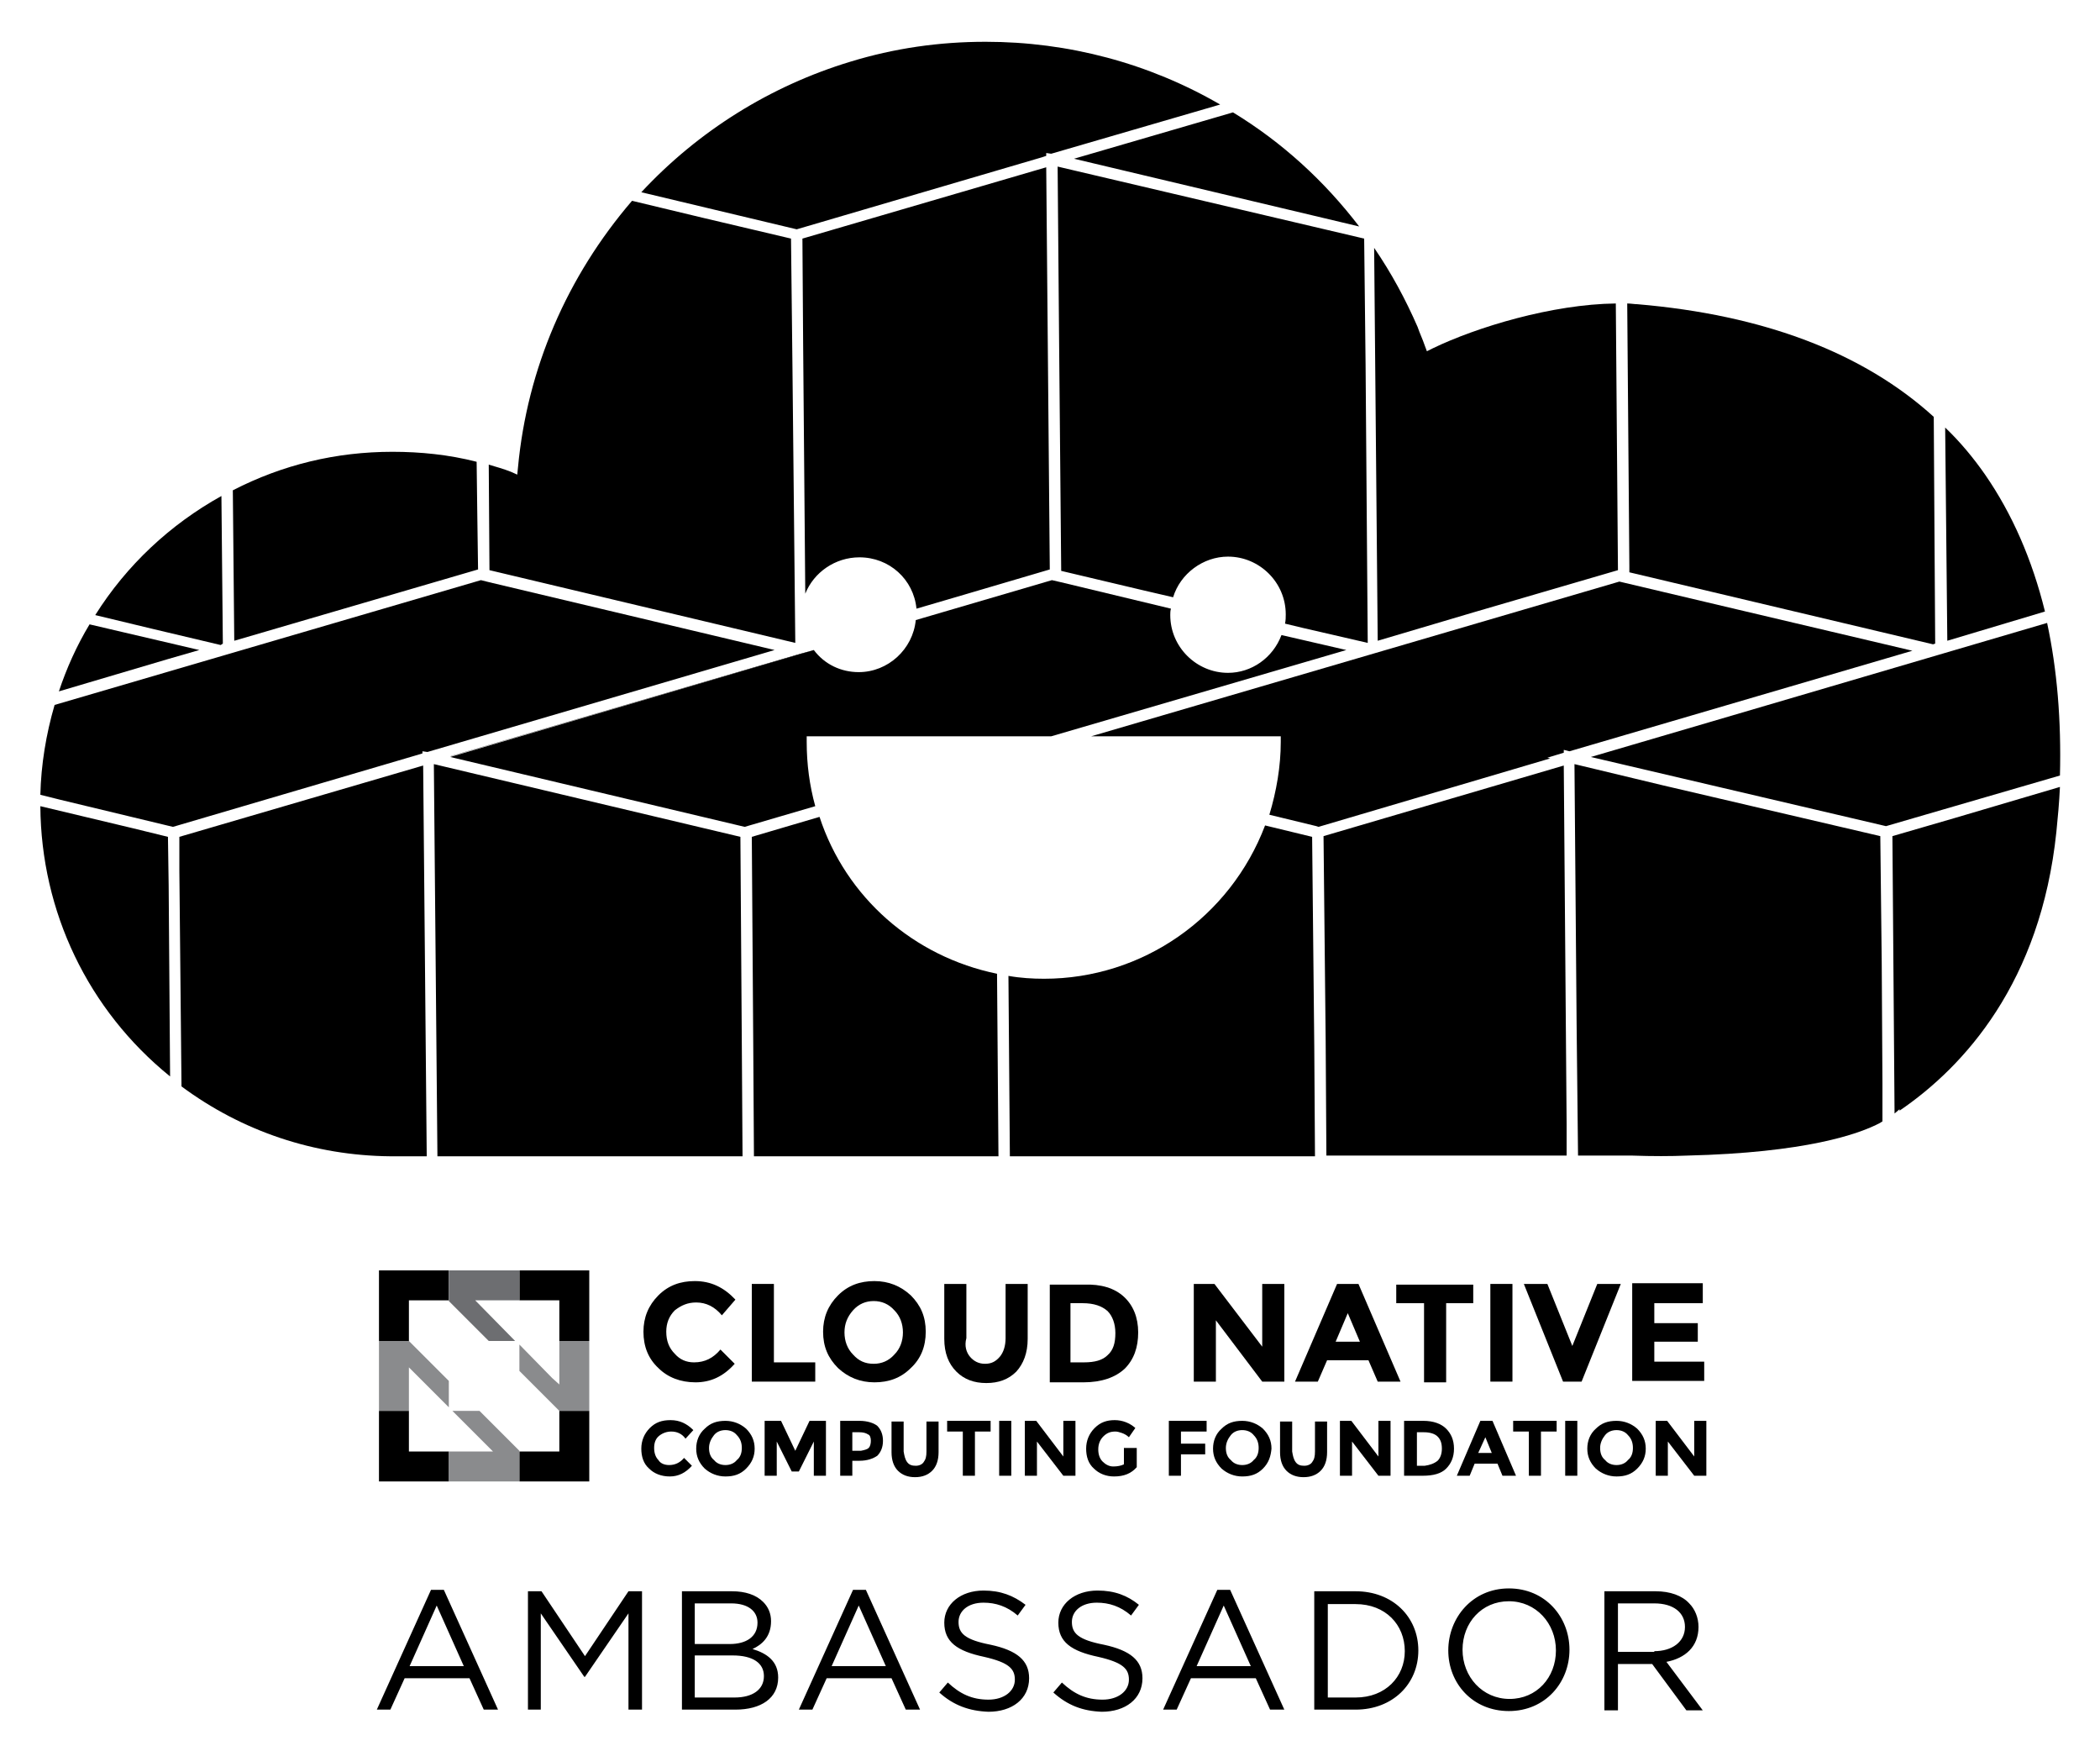 <svg xmlns="http://www.w3.org/2000/svg" role="img" viewBox="-3.66 -2.66 294.58 245.58"><style>svg {enable-background:new 0 0 288 239.3}</style><style>.st1{opacity:.8;fill:#6d6e71}</style><path d="M56.8 220.3h1.8l7.6 16.8h-2l-2-4.4h-9.1l-2 4.4h-1.9l7.6-16.8zm4.6 10.7l-3.8-8.5-3.8 8.5h7.6zm9-10.5h1.9l6.1 9.1 6.1-9.1h1.9v16.6h-1.9v-13.5l-6.1 8.9h-.1l-6.1-8.9v13.5h-1.8v-16.6zm21.6 0h7c1.9 0 3.4.5 4.4 1.5.7.7 1.1 1.6 1.1 2.7 0 2.2-1.3 3.3-2.6 3.9 2 .6 3.6 1.7 3.6 4 0 2.9-2.4 4.5-6 4.5H92v-16.6zm10.6 4.4c0-1.6-1.3-2.7-3.7-2.7h-5.1v5.7h4.9c2.3 0 3.9-1 3.9-3zm-3.5 4.6h-5.3v5.9h5.6c2.5 0 4.1-1.1 4.1-3 0-1.8-1.5-2.9-4.4-2.9zm16.9-9.2h1.8l7.6 16.8h-2l-2-4.4h-9.1l-2 4.4h-1.9l7.6-16.8zm4.6 10.7l-3.8-8.5-3.8 8.5h7.6zm7.5 3.7l1.2-1.4c1.7 1.6 3.4 2.4 5.7 2.4 2.2 0 3.7-1.2 3.7-2.8 0-1.5-.8-2.4-4.3-3.2-3.8-.8-5.6-2.1-5.6-4.8 0-2.6 2.3-4.5 5.5-4.5 2.4 0 4.2.7 5.9 2l-1.1 1.5c-1.5-1.3-3.1-1.8-4.8-1.8-2.2 0-3.5 1.2-3.5 2.7 0 1.6.9 2.5 4.5 3.2 3.7.8 5.4 2.2 5.4 4.7 0 2.9-2.4 4.7-5.7 4.7-2.7-.1-4.9-.9-6.9-2.7zm16 0l1.2-1.4c1.7 1.6 3.4 2.4 5.7 2.4 2.2 0 3.7-1.2 3.7-2.8 0-1.5-.8-2.4-4.3-3.2-3.8-.8-5.6-2.1-5.6-4.8 0-2.6 2.3-4.5 5.5-4.5 2.4 0 4.2.7 5.8 2l-1.1 1.5c-1.5-1.3-3.1-1.8-4.8-1.8-2.2 0-3.5 1.2-3.5 2.7 0 1.6.9 2.5 4.5 3.2 3.7.8 5.4 2.2 5.4 4.7 0 2.9-2.4 4.7-5.7 4.7-2.7-.1-4.8-.9-6.8-2.7zm23-14.4h1.8l7.6 16.8h-2l-2-4.4h-9.1l-2 4.4h-1.9l7.6-16.8zm4.7 10.7l-3.8-8.5-3.8 8.5h7.6zm8.9-10.5h5.8c5.2 0 8.8 3.6 8.8 8.3 0 4.7-3.6 8.3-8.8 8.3h-5.8v-16.6zm1.9 1.7v13.2h3.9c4.2 0 6.9-2.9 6.9-6.5 0-3.7-2.7-6.6-6.9-6.6h-3.9zm16.9 6.6c0-4.6 3.4-8.7 8.5-8.7s8.5 4 8.5 8.6-3.4 8.6-8.5 8.6-8.5-3.9-8.5-8.5zm15.1 0c0-3.8-2.8-6.9-6.6-6.9s-6.5 3-6.5 6.8 2.8 6.9 6.6 6.9 6.5-3 6.5-6.8zm6.8-8.3h7.2c2 0 3.7.6 4.7 1.7.8.8 1.3 2 1.3 3.3 0 2.8-1.9 4.4-4.5 4.9l5.1 6.8h-2.3l-4.8-6.5h-4.8v6.5h-1.9v-16.7zm7 8.4c2.5 0 4.3-1.3 4.3-3.4 0-2-1.6-3.3-4.3-3.3h-5.1v6.8h5.1z"/><g id="XMLID_563_"><path id="XMLID_631_" d="M93.7 188.4c1.5 0 2.7-.6 3.7-1.8l2 2c-1.6 1.8-3.4 2.6-5.5 2.6s-3.9-.7-5.2-2c-1.4-1.3-2.1-3-2.1-5.1 0-2 .7-3.7 2.1-5.1 1.4-1.4 3.1-2 5.1-2 2.3 0 4.1.9 5.7 2.6l-1.9 2.2c-1-1.2-2.2-1.8-3.6-1.8-1.2 0-2.1.4-3 1.1-.8.8-1.2 1.8-1.2 3 0 1.3.4 2.3 1.2 3.1.7.8 1.6 1.2 2.7 1.2z"/><path id="XMLID_629_" d="M101.8 191.1v-13.7h3.1v11h5.8v2.7h-8.9z"/><path id="XMLID_626_" d="M124.1 189.2c-1.4 1.4-3.1 2-5.1 2-2 0-3.7-.7-5.1-2-1.4-1.4-2.1-3-2.1-5.1 0-2 .7-3.7 2.1-5.1 1.4-1.4 3.1-2 5.1-2 2 0 3.7.7 5.1 2 1.4 1.4 2.1 3 2.1 5.1 0 2.1-.7 3.8-2.1 5.1zm-1.1-5c0-1.2-.4-2.3-1.2-3.1-.8-.9-1.8-1.3-2.9-1.3-1.1 0-2.1.4-2.9 1.3-.8.9-1.2 1.9-1.2 3.1 0 1.2.4 2.3 1.2 3.1.8.9 1.7 1.3 2.9 1.3 1.1 0 2.1-.4 2.9-1.3.8-.8 1.2-1.9 1.2-3.1z"/><path id="XMLID_624_" d="M132.4 187.6c.5.6 1.2 1 2.1 1 .9 0 1.5-.3 2.1-1 .5-.6.8-1.5.8-2.6v-7.6h3.1v7.7c0 2-.6 3.5-1.6 4.6-1.1 1.1-2.5 1.6-4.2 1.6-1.7 0-3.1-.5-4.2-1.6s-1.7-2.6-1.7-4.6v-7.7h3.1v7.6c-.3 1.1 0 2 .5 2.6z"/><path id="XMLID_621_" d="M154 179.2c1.3 1.2 2 2.9 2 5s-.6 3.8-1.9 5.1c-1.3 1.2-3.2 1.9-5.8 1.9h-4.7v-13.7h4.8c2.4-.1 4.3.5 5.6 1.7zm-2.3 8.2c.8-.7 1.1-1.7 1.1-3.1 0-1.3-.4-2.4-1.1-3.1-.8-.7-1.9-1.1-3.5-1.1h-1.7v8.3h1.9c1.5 0 2.6-.3 3.3-1z"/><path id="XMLID_619_" d="M173.4 177.4h3.1v13.7h-3.1l-6.5-8.6v8.6h-3.1v-13.7h2.9l6.7 8.8v-8.8z"/><path id="XMLID_616_" d="M189.6 191.1l-1.3-3h-5.8l-1.3 3H178l5.9-13.7h3l5.9 13.7h-3.2zm-4.2-9.6l-1.7 4h3.4l-1.7-4z"/><path id="XMLID_614_" d="M199.2 180.1v11.1h-3.1v-11.1h-3.9v-2.6H203v2.6h-3.8z"/><path id="XMLID_612_" d="M205.4 177.4h3.1v13.7h-3.1v-13.7z"/><path id="XMLID_610_" d="M216.9 186.1l3.5-8.7h3.3l-5.5 13.7h-2.6l-5.5-13.7h3.3l3.5 8.7z"/><path id="XMLID_608_" d="M235.2 177.4v2.7h-6.8v2.8h6.1v2.6h-6.1v2.8h7v2.7h-10.1v-13.7h9.9z"/><path id="XMLID_606_" d="M90.2 202.8c.8 0 1.5-.3 2.1-1l1.1 1.1c-.9 1-1.9 1.5-3.1 1.5s-2.2-.4-2.9-1.1c-.8-.7-1.1-1.7-1.1-2.8 0-1.1.4-2.1 1.2-2.9.8-.8 1.7-1.1 2.9-1.1 1.3 0 2.3.5 3.2 1.4l-1.1 1.2c-.5-.7-1.2-1-2-1-.6 0-1.2.2-1.7.6-.5.4-.7 1-.7 1.7s.2 1.3.6 1.7c.3.5.9.7 1.5.7z"/><path id="XMLID_603_" d="M101 203.3c-.8.8-1.7 1.1-2.9 1.1-1.1 0-2.1-.4-2.9-1.1-.8-.8-1.2-1.7-1.2-2.8 0-1.1.4-2.1 1.2-2.8.8-.8 1.7-1.1 2.9-1.1 1.1 0 2.1.4 2.9 1.1.8.8 1.2 1.7 1.2 2.8 0 1.1-.4 2-1.2 2.8zm-.6-2.9c0-.7-.2-1.3-.7-1.8-.4-.5-1-.7-1.6-.7s-1.2.2-1.6.7c-.4.5-.7 1.1-.7 1.8s.2 1.3.7 1.7c.4.5 1 .7 1.6.7s1.2-.2 1.6-.7c.5-.4.7-1 .7-1.7z"/><path id="XMLID_601_" d="M110.5 199.5l-2.1 4.2h-1l-2.1-4.2v4.8h-1.7v-7.7h2.3l2 4.2 2-4.2h2.3v7.7h-1.7v-4.8z"/><path id="XMLID_598_" d="M119.4 197.3c.5.5.8 1.2.8 2.1 0 .9-.3 1.6-.8 2.1-.6.4-1.4.7-2.5.7h-1v2.1h-1.7v-7.7h2.7c1.1 0 2 .3 2.5.7zm-1.2 3.1c.2-.2.3-.6.3-1s-.1-.8-.4-.9c-.3-.2-.7-.3-1.2-.3h-1v2.6h1.2c.5-.1.9-.2 1.1-.4z"/><path id="XMLID_596_" d="M123.6 202.4c.3.4.7.5 1.2.5s.9-.2 1.1-.5c.3-.4.4-.8.4-1.5v-4.2h1.7v4.3c0 1.1-.3 2-.9 2.6-.6.6-1.4.9-2.4.9s-1.8-.3-2.4-.9c-.6-.6-.9-1.5-.9-2.6v-4.3h1.7v4.2c.1.6.2 1.1.5 1.5z"/><path id="XMLID_594_" d="M133.1 198.1v6.2h-1.7v-6.2h-2.2v-1.5h6.1v1.5h-2.2z"/><path id="XMLID_592_" d="M136.5 196.6h1.7v7.7h-1.7v-7.7z"/><path id="XMLID_590_" d="M145.5 196.6h1.7v7.7h-1.7l-3.7-4.8v4.8h-1.7v-7.7h1.6l3.8 5v-5z"/><path id="XMLID_588_" d="M154.1 200.4h1.7v2.7c-.8.9-1.8 1.3-3.2 1.3-1.1 0-2.1-.4-2.8-1.1-.8-.7-1.1-1.7-1.1-2.8 0-1.1.4-2.1 1.2-2.9.8-.8 1.7-1.1 2.8-1.1 1.1 0 2.1.4 2.9 1.1l-.9 1.3c-.3-.3-.7-.5-1-.6-.3-.1-.6-.2-.9-.2-.7 0-1.2.2-1.7.7-.4.4-.7 1-.7 1.8 0 .7.2 1.3.6 1.7.4.4.9.7 1.5.7s1.1-.1 1.5-.3v-2.3z"/><path id="XMLID_586_" d="M165.6 196.6v1.5H162v1.7h3.4v1.5H162v3h-1.7v-7.7h5.3z"/><path id="XMLID_583_" d="M173.5 203.3c-.8.8-1.7 1.1-2.9 1.1-1.1 0-2.1-.4-2.9-1.1-.8-.8-1.2-1.7-1.2-2.8 0-1.1.4-2.1 1.2-2.8.8-.8 1.7-1.1 2.9-1.1 1.1 0 2.1.4 2.9 1.1.8.8 1.2 1.7 1.2 2.8-.1 1.1-.4 2-1.2 2.8zm-.6-2.9c0-.7-.2-1.3-.7-1.8-.4-.5-1-.7-1.6-.7-.6 0-1.2.2-1.6.7-.4.5-.7 1.1-.7 1.8s.2 1.3.7 1.7c.4.5 1 .7 1.6.7.6 0 1.2-.2 1.6-.7.5-.4.7-1 .7-1.7z"/><path id="XMLID_581_" d="M178.1 202.4c.3.4.7.5 1.2.5s.9-.2 1.1-.5c.3-.4.4-.8.4-1.5v-4.2h1.7v4.3c0 1.1-.3 2-.9 2.6-.6.6-1.4.9-2.4.9s-1.8-.3-2.4-.9c-.6-.6-.9-1.5-.9-2.6v-4.3h1.7v4.2c.1.6.2 1.1.5 1.5z"/><path id="XMLID_579_" d="M189.7 196.6h1.7v7.7h-1.7l-3.7-4.8v4.8h-1.7v-7.7h1.6l3.8 5v-5z"/><path id="XMLID_576_" d="M199.2 197.7c.7.7 1.1 1.6 1.1 2.8 0 1.2-.4 2.1-1.1 2.8-.7.7-1.8 1-3.3 1h-2.6v-7.7h2.7c1.4 0 2.5.4 3.2 1.1zm-1.2 4.5c.4-.4.6-1 .6-1.7 0-.8-.2-1.3-.6-1.7-.4-.4-1.1-.6-1.9-.6h-1v4.7h1.1c.7-.1 1.3-.3 1.8-.7z"/><path id="XMLID_573_" d="M207.1 204.3l-.7-1.7h-3.2l-.7 1.7h-1.8l3.3-7.7h1.7l3.3 7.7h-1.9zm-2.4-5.4l-1 2.2h1.9l-.9-2.2z"/><path id="XMLID_571_" d="M212.5 198.1v6.2h-1.7v-6.2h-2.2v-1.5h6.1v1.5h-2.2z"/><path id="XMLID_569_" d="M215.9 196.6h1.7v7.7h-1.7v-7.7z"/><path id="XMLID_566_" d="M226 203.3c-.8.8-1.7 1.1-2.9 1.1-1.1 0-2.1-.4-2.9-1.1-.8-.8-1.2-1.7-1.2-2.8 0-1.1.4-2.1 1.2-2.8.8-.8 1.7-1.1 2.9-1.1 1.1 0 2.1.4 2.9 1.1.8.8 1.2 1.7 1.2 2.8 0 1.1-.4 2-1.2 2.8zm-.6-2.9c0-.7-.2-1.3-.7-1.8-.4-.5-1-.7-1.6-.7-.6 0-1.2.2-1.6.7-.4.5-.7 1.1-.7 1.8s.2 1.3.7 1.7c.4.5 1 .7 1.6.7.6 0 1.2-.2 1.6-.7.5-.4.7-1 .7-1.7z"/><path id="XMLID_564_" d="M234 196.6h1.7v7.7H234l-3.7-4.8v4.8h-1.7v-7.7h1.6l3.8 5v-5z"/></g><g id="XMLID_558_"><path id="XMLID_562_" d="M53.7 195.2h-4.2v9.9h9.8v-4.2h-5.6z"/><path id="XMLID_561_" d="M74.8 195.3v5.6h-5.6v-.1 4.3H79v-9.9h-4.2z"/><path id="XMLID_560_" d="M49.5 185.4h4.2v-5.7h5.6v.1-4.3h-9.8z"/><path id="XMLID_559_" d="M69.2 175.5v4.2h5.6v5.7H79v-9.9z"/></g><path id="XMLID_557_" fill="#6d6e71" d="M68.6 185.4l-5.6-5.7h6.2v-4.2h-9.9v4.3l5.6 5.6z"/><path id="XMLID_556_" d="M63.6 195.2h-3.8l4.7 4.7 1 1h-6.2v4.2h9.9v-4.3l-2.8-2.8z" class="st1"/><path id="XMLID_555_" d="M74.8 185.4v6.1l-1-.9-4.6-4.7v3.7l2.8 2.8 2.8 2.8H79v-9.8z" class="st1"/><path id="XMLID_554_" d="M59.3 191l-5.6-5.6h-4.2v9.8h4.2v-6.1l5.6 5.6z" class="st1"/><path d="M8.9 84.9c-1.8 3-3.2 6.1-4.3 9.4l15.2-4.5 4.5-1.3-15.4-3.6zm18.7 2.7l-.2-20.7c-7.2 4-13.3 9.7-17.7 16.7l7.9 1.9 9.7 2.3.3-.2z"/><path d="M9.7 83.5l7.9 1.9-7.9-1.9zm53.7-6.3l-.1-7.2-.1-7.9c-3.9-1-7.9-1.4-11.8-1.4-7.9 0-15.4 1.8-22.4 5.4l.2 21.1 34.2-10zM29 66.1l.2 21.1zm78.5-17.5l-.2-17.8L95 27.9l-10-2.4C75.9 36.1 70.3 49 69 62.9l-.1 1-.9-.4c-1-.4-2.1-.7-3.1-1l.1 14.8 42.9 10.2-.4-38.9zm9.4 26.9c4.2 0 7.6 3.1 8 7.2l5.8-1.7 12.9-3.8-.5-56.4-34.2 10 .1 14.7.3 35.1c1.2-3 4.2-5.1 7.6-5.1zm-7.5 5.1l-.3-35.1zm33.7-61.8l.7.1 23.7-6.9c-10-5.8-21.3-8.8-32.9-8.8-6.5 0-12.8.9-19 2.8-11.2 3.4-21.3 9.7-29.3 18.3l21.8 5.2 34.4-10.1.6-.2v-.4zm1.6 1.9l.2 23.8.3 32.9 11.4 2.7 4.3 1c1-3.3 4.2-5.7 7.7-5.7 4.4 0 8.1 3.6 8.1 8.1 0 .4 0 .8-.1 1.3l2.5.6 9.1 2.1-.3-38.9-.2-17.8-43-10.1zm0 0l.2 23.8zm58.4 62.5l20.2-5.9-.3-37.4c-8.9.1-19.5 3.3-25.7 6.3l-.8.4-.3-.8c-.3-.9-.7-1.7-1-2.6-1.7-3.9-3.7-7.6-6.1-11.1l.5 55.1 13.5-4zm-13.4 4l-.5-55.1zm-20.4-74.1L147 19.6l40 9.5c-4.9-6.4-10.8-11.8-17.7-16z"/><path d="M169.3 13.1L147 19.6l22.3-6.5zM15 113.5l-13-3.1c.1 14.8 6.7 28.6 18.2 37.9l-.2-26.8-.1-6.8-4.9-1.2zm36.1 46h5.1l-.5-54.8-34.2 10v4.8l.3 30.2c8.5 6.3 18.6 9.7 29.3 9.8zm-29.3-9.9l-.3-30.2.3 30.2zm32.8-46.3l1-.3v-.3l.7.1L105 88.5 65 79l-1.2-.3L4 96.2c-1.2 4.1-1.9 8.4-2 12.6l2.8.7 15.8 3.8 34-10zM65 79l-1.3-.3 1.3.3zM2 108.8l2.8.7-2.8-.7zm55.2-4.3l.5 55h42.8l-.1-15.4-.2-29.4zm0 0l.5 55-.5-55zm44.8 39l.1 16h34.3l-.2-25.6c-11.7-2.4-21.2-10.7-24.9-22l-9.5 2.8.2 28.8zm.1 16l-.1-16zm41.8-80.8l-19.1 5.6c-.4 4.1-3.9 7.3-8 7.3-2.5 0-4.8-1.1-6.3-3.1l-51 15 41.3 9.8 9.9-2.9c-.8-2.9-1.2-5.9-1.2-9v-.8h34.3l41.4-12.1-9.1-2.1c-1.2 3.2-4.2 5.3-7.5 5.3-4.4 0-8.1-3.6-8.1-8.1 0-.3 0-.6.1-.9L145.2 79l-1.3-.3zm1.3.3l-1.3-.3z"/><path d="M110.6 88.5l-1.9.5-.7.2-48.5 14.2h.1l51-14.9zm-2.6.7l.7-.2-.7.2zm65.8 23.9c-4.9 12.9-17.2 21.5-31 21.5-1.6 0-3.3-.1-5-.4l.2 25.3h42.8l-.1-15.4-.3-29.4-6.6-1.6zm-36.1 21.1l.3 25.3-.3-25.3zm44.3-19.6l.3 28.8.1 16h33.7V155l-.4-50.3-33.7 9.9zm.4 44.9l-.2-16zm31.4-55.8l-.4-.1 2.3-.7v-.4l.8.2 48.1-14.1-24.6-5.8-16.5-3.9-74.1 21.7H176v.8c0 3.4-.6 6.9-1.6 10.2l6.6 1.6.3.1 32.5-9.6zm-39.5 7.9l6.6 1.6-6.6-1.6zm50.6-34l42.6 10.1.3-.1-.1-15.6-.1-16.2c-9.9-9-23.9-14.3-41.6-15.8-.4 0-.9-.1-1.4-.1l.3 36.9v.8zm0-.7v.7zm58.3 6.2c-1.8-7.3-4.6-13.7-8.4-19.2-1.6-2.3-3.5-4.6-5.6-6.6l.3 29.9 13.7-4.1zm-14.1-25.8l.3 29.9zm-39.4 50.2l-12.5-3 .3 36.5.2 18.4h7.6c2.8.1 5.4.1 7.7 0 16.6-.4 24.1-3 27.1-4.6.1-.1.2-.1.3-.2v-5.3l-.1-16.9-.2-17.8-30.4-7.1zm-12 51.9l-.2-18.4zm45.1-6.5v.2c9.1-6.2 19.8-18 22-39.1.2-2 .4-4.1.5-6.3l-14.9 4.4-8.6 2.5.3 38.9.7-.6zm-1.9-39.7l24.4-7.1c.2-7.7-.4-14.9-1.8-21.4l-47.3 13.9-16.7 4.9 41.4 9.7zm-41.4-9.8l16.7-4.9-16.7 4.9z"/></svg>